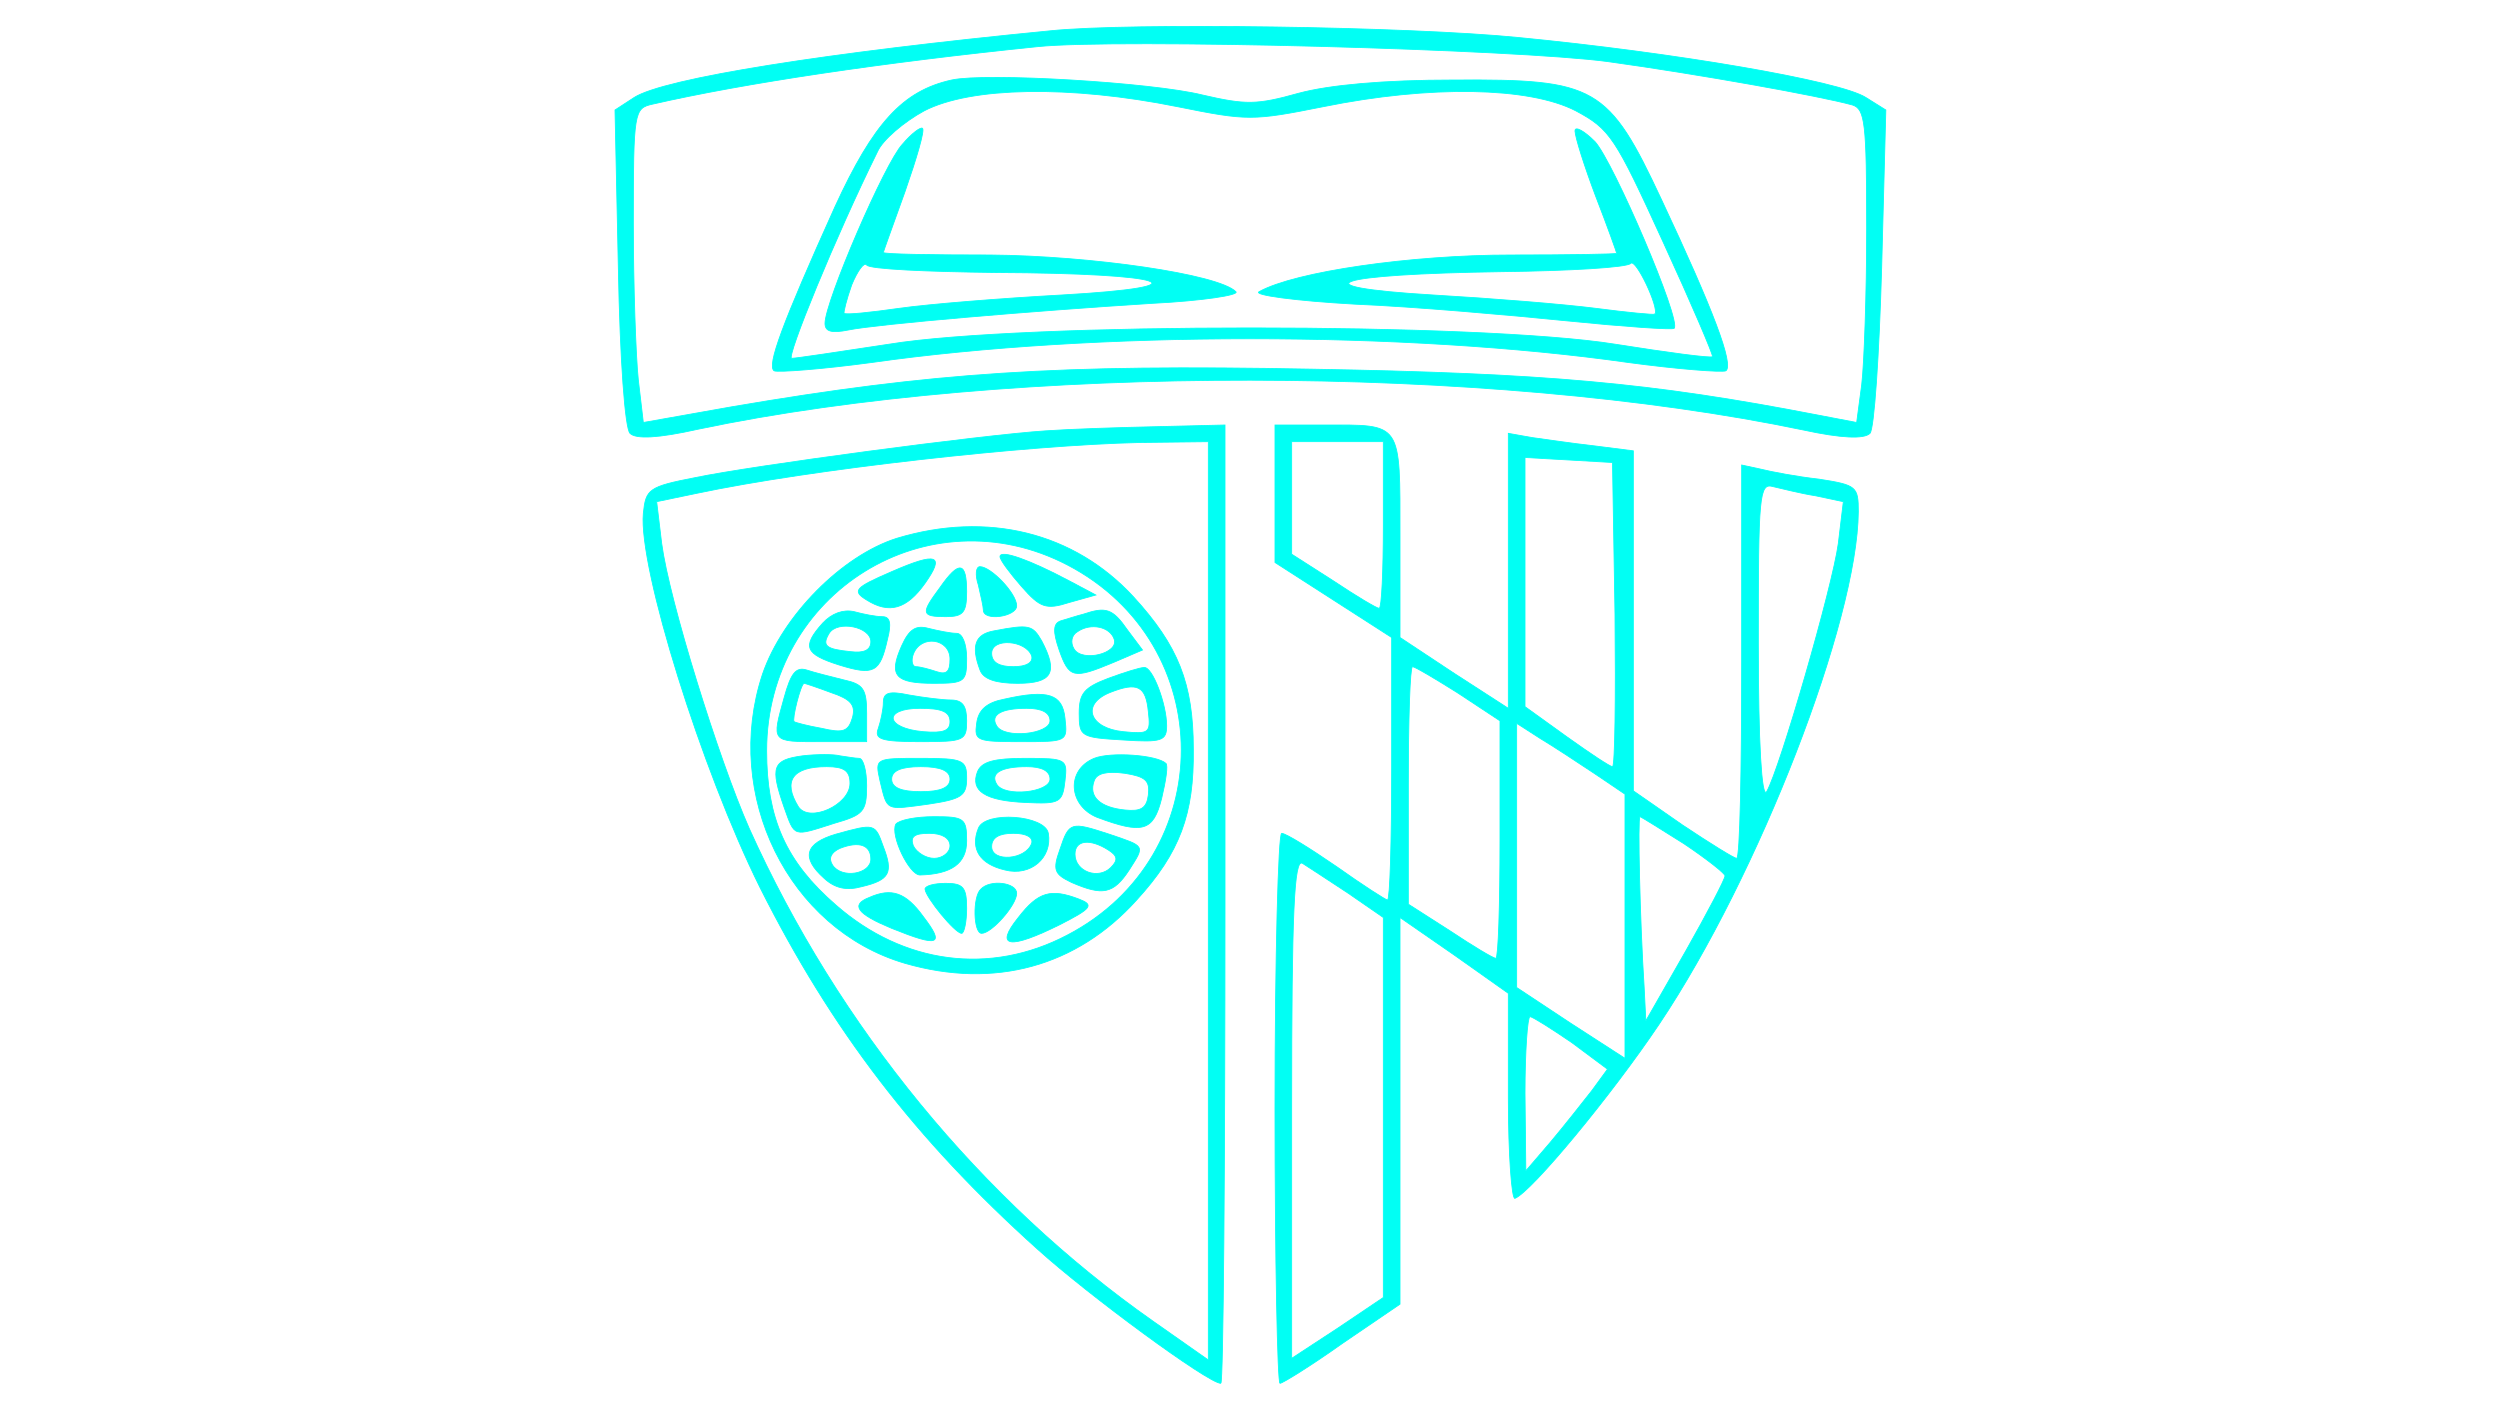 <?xml version="1.0" standalone="no"?>
<!DOCTYPE svg PUBLIC "-//W3C//DTD SVG 20010904//EN"
 "http://www.w3.org/TR/2001/REC-SVG-20010904/DTD/svg10.dtd">
<svg version="1.0" xmlns="http://www.w3.org/2000/svg"
 width="300pt" height="169pt" viewBox="0 0 300 169"
 preserveAspectRatio="xMidYMid meet">
<g transform="translate(0,169) scale(0.1,-0.1)"
fill="#01fff4" stroke="#01fff4">
<path d="M1260 1653 c-267 -26 -463 -57 -499 -80 l-23 -15 4 -189 c2 -111 8
-193 14 -199 7 -7 33 -6 82 5 376 79 948 78 1326 -1 46 -10 73 -11 80 -4 5 5
11 93 14 199 l5 189 -24 15 c-31 20 -231 54 -417 72 -130 13 -466 18 -562 8z
m670 -37 c108 -15 253 -41 293 -52 15 -5 17 -21 17 -148 0 -79 -3 -163 -6
-188 l-6 -45 -47 9 c-201 39 -327 50 -607 55 -305 6 -455 -4 -695 -45 l-107
-19 -6 51 c-3 28 -6 113 -6 188 0 135 1 138 23 143 109 25 276 50 462 69 96
10 575 -3 685 -18z"/>
<path d="M1142 1594 c-59 -13 -94 -52 -140 -152 -64 -142 -82 -191 -73 -197 5
-2 58 2 117 10 267 38 641 38 908 0 59 -8 112 -12 117 -10 10 7 -15 73 -77
205 -64 137 -79 145 -249 144 -85 0 -150 -6 -187 -16 -50 -14 -63 -14 -115 -2
-60 15 -260 27 -301 18z m271 -32 c84 -17 90 -17 175 0 128 26 247 24 303 -5
41 -22 47 -31 105 -158 34 -74 60 -135 59 -137 -2 -2 -54 5 -117 15 -162 26
-712 26 -871 0 -59 -9 -112 -17 -117 -17 -7 0 53 147 103 248 6 14 32 36 56
49 56 29 175 31 304 5z"/>
<path d="M1083 1517 c-21 -22 -93 -189 -93 -215 0 -10 8 -12 28 -8 34 7 222
23 365 32 60 3 105 10 100 14 -21 21 -174 43 -295 44 -71 0 -128 1 -128 3 0 1
12 34 26 73 14 40 24 74 21 76 -2 2 -13 -6 -24 -19z m112 -154 c208 -1 255
-17 79 -27 -73 -4 -160 -11 -195 -16 -35 -5 -64 -8 -66 -6 -1 1 3 17 9 34 7
17 15 28 18 24 3 -5 73 -8 155 -9z"/>
<path d="M1890 1533 c0 -7 11 -42 25 -79 14 -36 25 -67 25 -68 0 -1 -57 -2
-127 -2 -120 0 -259 -20 -302 -44 -8 -4 43 -11 115 -15 71 -3 185 -13 254 -20
69 -7 127 -11 129 -9 9 9 -73 200 -95 224 -13 13 -24 19 -24 13z m96 -220 c-1
-1 -33 2 -71 7 -39 5 -126 12 -195 16 -166 10 -121 25 82 28 81 1 151 5 155
10 6 6 34 -53 29 -61z"/>
<path d="M1255 1173 c-77 -5 -353 -42 -420 -56 -57 -11 -60 -14 -63 -43 -6
-65 70 -308 140 -449 86 -171 186 -302 333 -434 62 -56 205 -161 220 -161 3 0
5 259 5 575 l0 575 -82 -2 c-46 -1 -105 -3 -133 -5z m195 -564 l0 -551 -67 47
c-205 144 -377 353 -484 591 -37 84 -96 274 -105 342 l-6 50 48 10 c137 29
396 58 532 61 l82 1 0 -551z"/>
<path d="M1076 1044 c-66 -21 -137 -93 -161 -163 -48 -145 31 -306 171 -347
107 -31 206 -4 278 76 52 57 69 103 68 181 0 79 -18 124 -72 183 -71 77 -175
103 -284 70z m205 -32 c182 -95 182 -349 0 -444 -93 -49 -197 -35 -278 36 -60
52 -83 104 -83 185 0 190 194 310 361 223z"/>
<path d="M1200 1022 c0 -4 12 -20 26 -36 22 -25 29 -28 57 -19 l32 9 -32 17
c-47 25 -83 38 -83 29z"/>
<path d="M1070 1004 c-44 -19 -48 -23 -30 -34 27 -17 48 -11 70 20 24 34 15
38 -40 14z"/>
<path d="M1128 985 c-23 -31 -23 -35 7 -35 21 0 25 5 25 30 0 36 -9 38 -32 5z"/>
<path d="M1174 988 c3 -13 6 -26 6 -30 0 -14 40 -8 40 5 0 15 -31 47 -44 47
-5 0 -6 -10 -2 -22z"/>
<path d="M987 942 c-25 -28 -21 -37 20 -50 42 -13 49 -9 58 31 5 19 3 27 -6
27 -8 0 -23 3 -34 6 -13 3 -27 -2 -38 -14z m58 -22 c0 -10 -8 -14 -24 -12 -30
3 -35 7 -26 22 10 16 50 8 50 -10z"/>
<path d="M1300 953 c-8 -2 -20 -6 -27 -8 -9 -3 -10 -12 -2 -35 12 -34 17 -35
65 -15 l35 15 -18 24 c-18 26 -26 28 -53 19z m37 -30 c6 -17 -38 -28 -48 -12
-5 8 -3 17 4 21 16 11 39 6 44 -9z"/>
<path d="M1082 915 c-16 -36 -8 -45 39 -45 37 0 39 2 39 30 0 17 -5 30 -12 30
-7 0 -22 3 -34 6 -15 4 -23 -1 -32 -21z m58 -16 c0 -15 -4 -19 -16 -15 -9 3
-20 6 -25 6 -4 0 -6 7 -3 15 9 24 44 19 44 -6z"/>
<path d="M1193 933 c-23 -4 -28 -18 -17 -47 4 -11 19 -16 45 -16 42 0 49 13
29 51 -11 19 -15 20 -57 12z m45 -30 c2 -8 -6 -13 -22 -13 -17 0 -26 5 -26 16
0 19 41 16 48 -3z"/>
<path d="M941 853 c-15 -54 -16 -53 44 -53 l55 0 0 34 c0 29 -4 35 -27 40 -16
4 -36 9 -45 12 -13 4 -19 -4 -27 -33z m56 6 c24 -8 30 -15 26 -30 -5 -17 -11
-19 -37 -13 -17 3 -32 7 -33 8 -3 2 8 46 12 46 1 0 16 -5 32 -11z"/>
<path d="M1330 876 c-29 -11 -35 -18 -35 -42 0 -28 2 -29 53 -32 46 -3 52 -1
52 17 0 26 -17 71 -27 70 -5 0 -24 -6 -43 -13z m48 -40 c3 -26 1 -27 -30 -24
-41 4 -51 33 -16 47 33 13 43 8 46 -23z"/>
<path d="M1060 847 c0 -8 -3 -22 -6 -31 -5 -13 3 -16 50 -16 53 0 56 1 56 25
0 18 -5 25 -19 25 -10 0 -33 3 -50 6 -24 5 -31 3 -31 -9z m80 -23 c0 -11 -8
-14 -32 -12 -46 4 -49 28 -4 28 26 0 36 -4 36 -16z"/>
<path d="M1205 851 c-21 -4 -31 -13 -33 -29 -3 -21 0 -22 53 -22 56 0 56 0 53
28 -3 29 -20 35 -73 23z m55 -26 c0 -16 -55 -22 -64 -6 -8 13 5 21 36 21 18 0
28 -5 28 -15z"/>
<path d="M963 783 c-36 -5 -39 -13 -22 -62 13 -36 10 -35 60 -19 35 10 39 14
39 45 0 18 -4 33 -9 33 -5 0 -15 2 -23 3 -7 2 -28 2 -45 0z m57 -33 c0 -26
-49 -48 -62 -28 -19 31 -7 48 34 48 21 0 28 -5 28 -20z"/>
<path d="M1313 780 c-34 -14 -31 -57 4 -71 54 -20 67 -17 77 23 5 21 8 40 5
42 -11 10 -66 14 -86 6z m65 -44 c-2 -16 -9 -20 -28 -18 -30 3 -44 16 -37 35
3 9 15 12 37 9 25 -4 30 -9 28 -26z"/>
<path d="M1056 753 c9 -37 6 -35 58 -28 40 6 46 10 46 31 0 22 -4 24 -55 24
-55 0 -55 0 -49 -27z m84 2 c0 -10 -11 -15 -35 -15 -24 0 -35 5 -35 15 0 10
11 15 35 15 24 0 35 -5 35 -15z"/>
<path d="M1173 764 c-9 -23 9 -35 58 -37 41 -2 44 0 47 26 3 26 2 27 -48 27
-37 0 -52 -4 -57 -16z m87 -9 c0 -16 -55 -22 -64 -6 -8 13 5 21 36 21 18 0 28
-5 28 -15z"/>
<path d="M1075 701 c-7 -13 16 -61 29 -61 38 1 56 14 56 41 0 27 -3 29 -39 29
-22 0 -42 -4 -46 -9z m65 -26 c0 -8 -9 -15 -19 -15 -10 0 -21 7 -25 15 -4 11
1 15 19 15 16 0 25 -6 25 -15z"/>
<path d="M1174 696 c-10 -25 2 -43 32 -50 31 -8 57 15 52 44 -4 22 -76 27 -84
6z m64 -18 c-7 -20 -48 -23 -48 -4 0 11 9 16 26 16 16 0 24 -5 22 -12z"/>
<path d="M1003 689 c-37 -11 -42 -28 -14 -53 13 -12 27 -15 45 -10 34 8 38 17
26 48 -10 28 -10 28 -57 15z m42 -30 c0 -18 -35 -24 -46 -7 -5 8 -2 15 9 20
23 9 37 4 37 -13z"/>
<path d="M1272 671 c-9 -25 -7 -30 14 -40 37 -16 50 -14 69 15 19 30 20 28
-24 43 -46 15 -48 15 -59 -18z m58 -1 c11 -7 12 -12 3 -21 -15 -15 -43 -5 -43
16 0 17 18 19 40 5z"/>
<path d="M1110 623 c1 -10 36 -53 44 -53 3 0 6 14 6 30 0 25 -4 30 -25 30 -14
0 -25 -3 -25 -7z"/>
<path d="M1177 623 c-10 -9 -9 -53 1 -53 12 0 42 34 42 48 0 13 -32 17 -43 5z"/>
<path d="M1043 613 c-23 -9 -14 -20 27 -37 57 -23 64 -20 38 14 -21 29 -38 35
-65 23z"/>
<path d="M1222 589 c-29 -36 -11 -39 51 -8 37 19 40 23 22 30 -34 13 -49 9
-73 -22z"/>
<path d="M1530 1098 l0 -83 70 -45 70 -45 0 -157 c0 -87 -2 -158 -5 -158 -2 0
-30 18 -61 40 -32 22 -61 40 -66 40 -4 0 -8 -148 -8 -330 0 -181 3 -330 6
-330 3 0 37 21 75 48 l69 47 0 232 0 232 65 -45 65 -46 0 -125 c0 -68 4 -123
8 -121 20 8 116 124 173 209 120 179 238 484 239 615 0 30 -2 32 -47 39 -27 3
-58 9 -70 12 l-23 5 0 -236 c0 -130 -2 -236 -6 -236 -3 0 -32 18 -65 40 l-59
41 0 204 0 204 -47 6 c-27 3 -60 8 -75 10 l-28 5 0 -165 0 -165 -65 42 -65 43
0 121 c0 139 3 134 -91 134 l-59 0 0 -82z m130 -38 c0 -55 -2 -100 -5 -100 -3
0 -28 15 -55 33 l-50 32 0 68 0 67 55 0 55 0 0 -100z m278 -107 c1 -101 0
-183 -3 -183 -3 0 -27 16 -55 36 l-50 36 0 149 0 150 53 -3 52 -3 3 -182z
m241 142 l33 -7 -6 -50 c-7 -52 -70 -270 -86 -298 -6 -9 -10 58 -10 178 0 179
1 193 18 188 9 -2 32 -8 51 -11z m-429 -237 l50 -33 0 -142 c0 -79 -2 -143 -5
-143 -3 0 -28 15 -55 33 l-50 32 0 143 c0 78 2 142 5 142 3 0 28 -15 55 -32z
m163 -96 l37 -25 0 -158 0 -159 -65 42 -65 43 0 159 0 158 28 -18 c15 -9 44
-28 65 -42z m107 -84 c27 -18 50 -36 50 -39 0 -4 -21 -44 -47 -90 l-48 -84 -2
40 c-5 78 -8 205 -5 205 1 0 25 -15 52 -32z m-402 -60 l42 -29 0 -228 0 -228
-55 -37 -55 -36 0 300 c0 238 3 300 13 294 6 -4 31 -20 55 -36z m268 -179 l43
-32 -19 -26 c-11 -14 -33 -42 -49 -61 l-30 -35 -1 93 c0 50 3 92 6 92 3 0 25
-14 50 -31z"/>
</g>
</svg>
